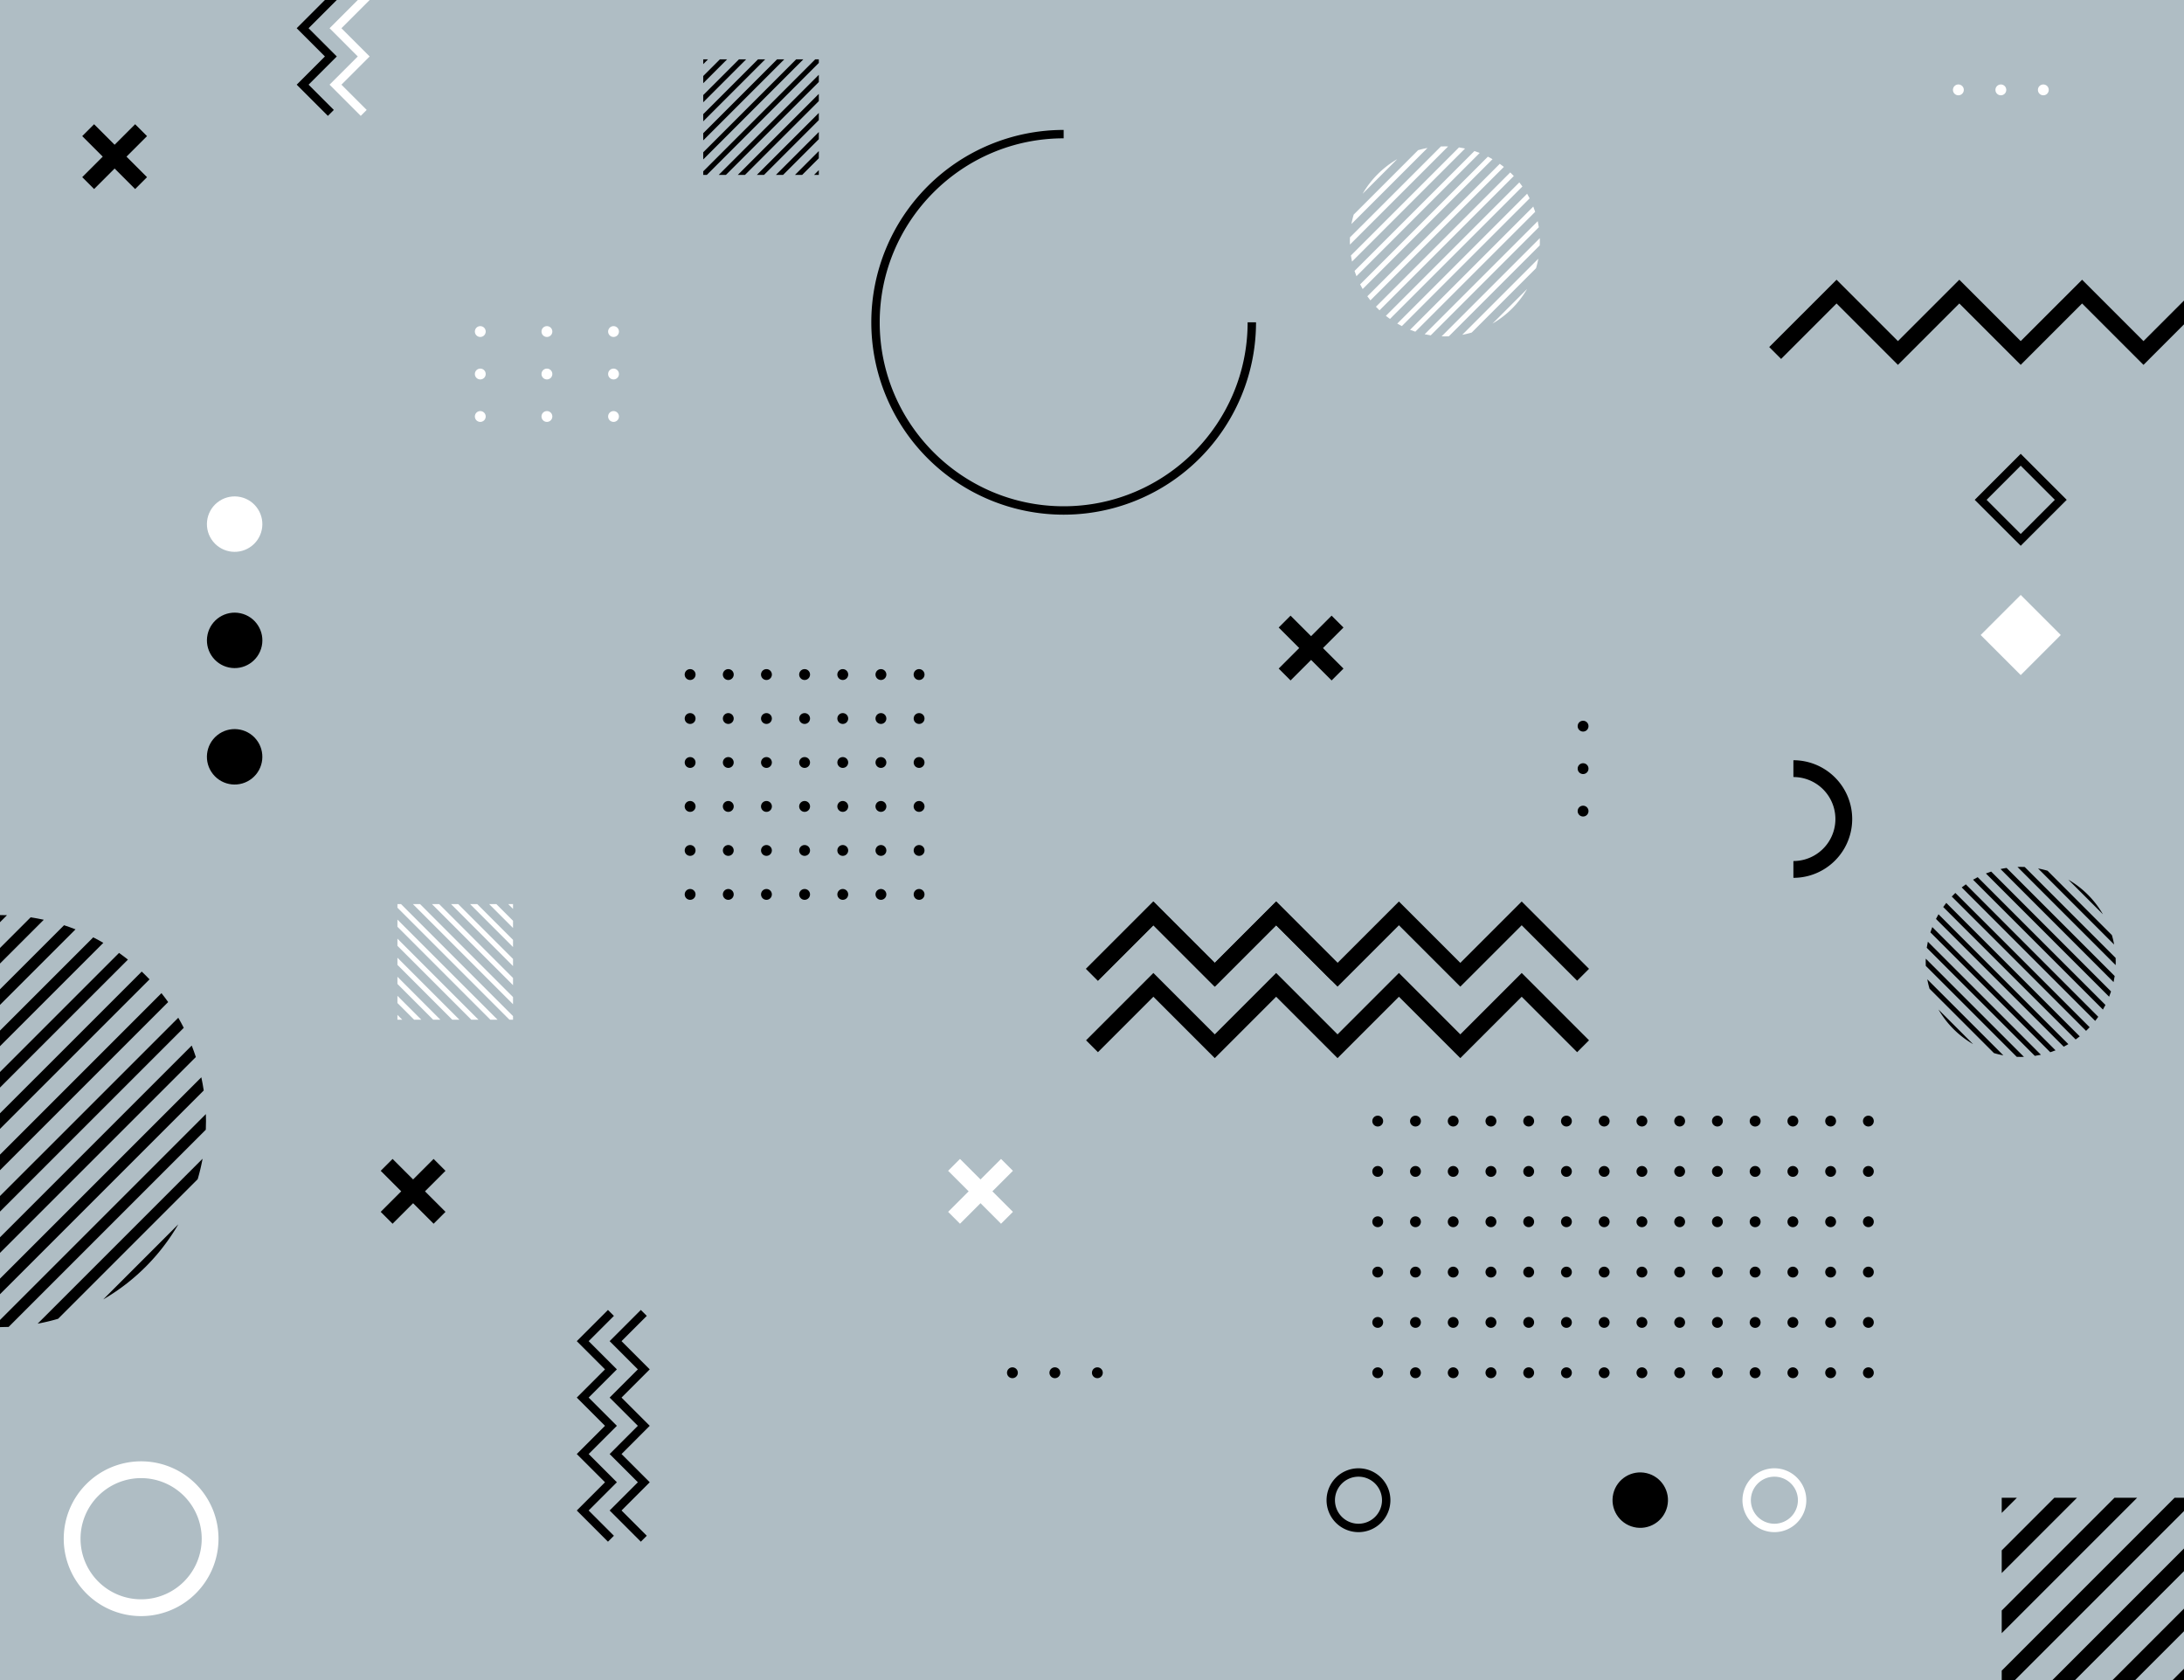 <svg id="Ñëîé_1" data-name="Ñëîé 1" xmlns="http://www.w3.org/2000/svg" viewBox="0 0 2600 2000">
  <defs>
    <style>
      .cls-1 {
        fill: #fff;
      }

      .cls-2 {
        fill: #607d8b;
        opacity: 0.5;
      }
    </style>
  </defs>
  <title>geometric_bg_6</title>
  <rect class="cls-1" width="2600" height="2000"/>
  <rect class="cls-2" x="-54.07" y="-72.92" width="2733.83" height="2145.83"/>
  <path class="cls-1" d="M1668.86,388.21,1821,236.13q-1.44-2.82-3-5.53l-154.6,154.6C1665.14,386.25,1667,387.26,1668.86,388.21Z"/>
  <path class="cls-1" d="M1684.91,394.86,1827.6,252.17q-1-3.18-2.26-6.29L1678.61,392.6Q1681.72,393.83,1684.91,394.86Z"/>
  <path class="cls-1" d="M1654.72,379.66,1812.4,222c-1.18-1.66-2.41-3.29-3.67-4.88L1649.84,376Q1652.23,377.9,1654.72,379.66Z"/>
  <path class="cls-1" d="M1818,344l-41.21,41.21A113.71,113.71,0,0,0,1818,344Z"/>
  <path class="cls-1" d="M1752,395.88l76.64-76.64a113.31,113.31,0,0,0,2.68-11.23l-90.55,90.55Q1746.47,397.5,1752,395.88Z"/>
  <path class="cls-1" d="M1703.26,399.2l128.67-128.67q-.54-3.66-1.32-7.23L1696,397.88C1698.42,398.39,1700.83,398.84,1703.26,399.2Z"/>
  <path class="cls-1" d="M1720.07,400.45c1.59,0,3.17-.05,4.75-.11l108.25-108.26c.07-1.57.11-3.15.11-4.74,0-1.29,0-2.57-.07-3.84L1716.23,400.37C1717.51,400.42,1718.79,400.45,1720.07,400.45Z"/>
  <path class="cls-1" d="M1642.27,369.42l159.89-159.89c-1.39-1.46-2.81-2.89-4.28-4.27L1638,365.15C1639.38,366.61,1640.8,368,1642.27,369.42Z"/>
  <path class="cls-1" d="M1631.42,357.58l158.89-158.89q-2.38-1.91-4.88-3.67L1627.75,352.69C1628.93,354.36,1630.16,356,1631.42,357.58Z"/>
  <path class="cls-1" d="M1607,287.34c0,1.29,0,2.57.07,3.84l116.88-116.87c-1.28,0-2.56-.07-3.85-.07-1.58,0-3.16,0-4.74.1L1607.08,282.6C1607,284.17,1607,285.75,1607,287.34Z"/>
  <path class="cls-1" d="M1622.18,230.66l41.21-41.21A113.63,113.63,0,0,0,1622.18,230.66Z"/>
  <path class="cls-1" d="M1608.86,266.67l90.55-90.54a112.61,112.61,0,0,0-11.23,2.67l-76.64,76.65A109.75,109.75,0,0,0,1608.86,266.67Z"/>
  <path class="cls-1" d="M1609.54,311.38l134.57-134.57q-3.57-.78-7.22-1.33L1608.22,304.15Q1608.76,307.81,1609.54,311.38Z"/>
  <path class="cls-1" d="M1622.22,344.09l154.6-154.6q-2.71-1.59-5.54-3L1619.2,338.55C1620.16,340.43,1621.16,342.27,1622.22,344.09Z"/>
  <path class="cls-1" d="M1614.81,328.8l146.73-146.72q-3.11-1.23-6.3-2.26L1612.55,322.51Q1613.6,325.69,1614.81,328.8Z"/>
  <polygon points="1738.47 1259.63 1665.39 1186.55 1592.31 1259.63 1519.23 1186.55 1446.16 1259.63 1373.08 1186.55 1307.07 1252.56 1292.93 1238.41 1373.08 1158.26 1446.16 1231.34 1519.23 1158.26 1592.31 1231.34 1665.39 1158.26 1738.47 1231.34 1811.55 1158.26 1891.69 1238.41 1877.55 1252.56 1811.55 1186.55 1738.47 1259.63"/>
  <polygon points="1446.16 1174.53 1373.08 1101.45 1307.07 1167.46 1292.93 1153.31 1373.08 1073.17 1446.16 1146.24 1519.23 1073.16 1599.38 1153.31 1585.24 1167.46 1519.23 1101.45 1446.16 1174.53"/>
  <path d="M2405.61,649.72,2350.85,595l54.76-54.76L2460.37,595ZM2365,595l40.62,40.62L2446.23,595l-40.62-40.62Z"/>
  <rect class="cls-1" x="2371.89" y="722.22" width="67.45" height="67.45" transform="translate(170.06 1922.43) rotate(-45)"/>
  <path d="M1617.24,1823.89a38,38,0,1,1,38-38A38,38,0,0,1,1617.24,1823.89Zm0-66a28,28,0,1,0,28,28A28,28,0,0,0,1617.24,1757.89Z"/>
  <circle cx="1952.75" cy="1785.89" r="33" transform="translate(-234.02 3276.09) rotate(-76.72)"/>
  <path class="cls-1" d="M2112.37,1823.89a38,38,0,1,1,38-38A38,38,0,0,1,2112.37,1823.89Zm0-66a28,28,0,1,0,28,28A28,28,0,0,0,2112.37,1757.89Z"/>
  <rect x="91.91" y="176.47" width="89.1" height="20" transform="translate(-91.89 151.1) rotate(-45)"/>
  <rect x="126.45" y="141.92" width="20" height="89.1" transform="translate(-91.89 151.1) rotate(-45)"/>
  <circle class="cls-1" cx="279.36" cy="623.89" r="33" transform="translate(-329.26 312.66) rotate(-38.79)"/>
  <circle cx="279.36" cy="762.38" r="33" transform="translate(-524.69 875.38) rotate(-77.88)"/>
  <circle cx="279.36" cy="900.87" r="33" transform="translate(-502.79 373.76) rotate(-38.79)"/>
  <path d="M1266.27,612.67a229,229,0,1,1,0-458v10c-120.76,0-219,98.24-219,219s98.24,219,219,219,219-98.25,219-219h10a229,229,0,0,1-229,229Z"/>
  <path d="M918.91,803a6.47,6.47,0,1,1-6.47-6.46A6.47,6.47,0,0,1,918.91,803Z"/>
  <path d="M964.33,803a6.46,6.46,0,1,1-6.46-6.46A6.47,6.47,0,0,1,964.33,803Z"/>
  <path d="M1009.76,803a6.46,6.46,0,1,1-6.46-6.46A6.47,6.47,0,0,1,1009.76,803Z"/>
  <path d="M1055.19,803a6.46,6.46,0,1,1-6.46-6.46A6.47,6.47,0,0,1,1055.19,803Z"/>
  <path d="M1100.62,803a6.47,6.47,0,1,1-6.46-6.46A6.47,6.47,0,0,1,1100.62,803Z"/>
  <path d="M873.48,803a6.47,6.47,0,1,1-6.47-6.46A6.47,6.47,0,0,1,873.48,803Z"/>
  <path d="M828.05,803a6.47,6.47,0,1,1-6.47-6.46A6.47,6.47,0,0,1,828.05,803Z"/>
  <circle cx="912.44" cy="855.34" r="6.46"/>
  <circle cx="957.87" cy="855.34" r="6.46"/>
  <circle cx="1003.3" cy="855.34" r="6.46"/>
  <circle cx="1048.73" cy="855.34" r="6.46"/>
  <circle cx="1094.16" cy="855.34" r="6.46"/>
  <circle cx="867.01" cy="855.34" r="6.46"/>
  <circle cx="821.58" cy="855.34" r="6.46"/>
  <circle cx="912.44" cy="907.69" r="6.46"/>
  <circle cx="957.87" cy="907.69" r="6.46"/>
  <circle cx="1003.3" cy="907.69" r="6.46"/>
  <circle cx="1048.73" cy="907.69" r="6.46"/>
  <circle cx="1094.16" cy="907.69" r="6.46"/>
  <circle cx="867.01" cy="907.69" r="6.46"/>
  <circle cx="821.58" cy="907.69" r="6.46"/>
  <path d="M918.91,960a6.47,6.47,0,1,1-6.47-6.47A6.47,6.47,0,0,1,918.91,960Z"/>
  <path d="M964.33,960a6.46,6.46,0,1,1-6.46-6.47A6.46,6.46,0,0,1,964.33,960Z"/>
  <path d="M1009.76,960a6.46,6.46,0,1,1-6.46-6.47A6.46,6.46,0,0,1,1009.76,960Z"/>
  <path d="M1055.19,960a6.46,6.46,0,1,1-6.46-6.47A6.46,6.46,0,0,1,1055.19,960Z"/>
  <path d="M1100.62,960a6.47,6.47,0,1,1-6.46-6.47A6.46,6.46,0,0,1,1100.62,960Z"/>
  <path d="M873.48,960a6.47,6.47,0,1,1-6.47-6.47A6.47,6.47,0,0,1,873.48,960Z"/>
  <path d="M828.05,960a6.47,6.47,0,1,1-6.47-6.47A6.47,6.47,0,0,1,828.05,960Z"/>
  <circle cx="912.44" cy="1012.39" r="6.46"/>
  <circle cx="957.87" cy="1012.39" r="6.46"/>
  <circle cx="1003.3" cy="1012.39" r="6.46"/>
  <circle cx="1048.73" cy="1012.39" r="6.46"/>
  <circle cx="1094.16" cy="1012.39" r="6.46"/>
  <circle cx="867.01" cy="1012.39" r="6.46"/>
  <circle cx="821.58" cy="1012.39" r="6.46"/>
  <circle cx="912.44" cy="1064.73" r="6.46"/>
  <circle cx="957.87" cy="1064.73" r="6.46"/>
  <circle cx="1003.3" cy="1064.73" r="6.46"/>
  <circle cx="1048.73" cy="1064.73" r="6.46"/>
  <circle cx="1094.16" cy="1064.73" r="6.46"/>
  <circle cx="867.01" cy="1064.73" r="6.46"/>
  <circle cx="821.58" cy="1064.73" r="6.46"/>
  <circle cx="1884.62" cy="864.44" r="6.46"/>
  <circle cx="1884.62" cy="915" r="6.46"/>
  <circle cx="1884.62" cy="965.56" r="6.46"/>
  <rect x="1516.26" y="761.46" width="89.1" height="20" transform="translate(-88.35 1329.61) rotate(-45)"/>
  <rect x="1550.81" y="726.91" width="20" height="89.1" transform="translate(-88.35 1329.61) rotate(-45)"/>
  <path d="M2135,1045v-20a50,50,0,0,0,0-100V905a70,70,0,0,1,0,140Z"/>
  <polygon class="cls-1" points="538.38 1213.88 473.14 1148.63 473.14 1140.08 546.93 1213.88 538.38 1213.88"/>
  <polygon class="cls-1" points="561.08 1213.88 473.14 1125.94 473.14 1117.39 569.63 1213.88 561.08 1213.88"/>
  <polygon class="cls-1" points="583.77 1213.88 473.14 1103.25 473.14 1094.7 592.32 1213.88 583.77 1213.88"/>
  <polygon class="cls-1" points="515.69 1213.88 473.14 1171.33 473.14 1162.78 524.24 1213.88 515.69 1213.88"/>
  <polygon class="cls-1" points="493 1213.88 473.14 1194.02 473.14 1185.47 501.55 1213.88 493 1213.88"/>
  <polygon class="cls-1" points="473.14 1213.88 473.14 1208.16 478.86 1213.88 473.14 1213.88"/>
  <polygon class="cls-1" points="610.74 1213.88 606.46 1213.88 473.14 1080.56 473.14 1076.28 477.42 1076.28 610.74 1209.6 610.74 1213.88"/>
  <polygon class="cls-1" points="610.74 1104.69 582.33 1076.28 590.88 1076.28 610.74 1096.14 610.74 1104.69"/>
  <polygon class="cls-1" points="610.74 1195.46 491.56 1076.28 500.11 1076.28 610.74 1186.91 610.74 1195.46"/>
  <polygon class="cls-1" points="610.74 1127.38 559.64 1076.28 568.19 1076.28 610.74 1118.83 610.74 1127.38"/>
  <polygon class="cls-1" points="610.74 1081.99 605.02 1076.28 610.74 1076.28 610.74 1081.99"/>
  <polygon class="cls-1" points="610.74 1172.77 514.25 1076.28 522.8 1076.28 610.74 1164.21 610.74 1172.77"/>
  <polygon class="cls-1" points="610.74 1150.07 536.94 1076.28 545.5 1076.28 610.74 1141.52 610.74 1150.07"/>
  <rect class="cls-1" x="1122.75" y="1408.2" width="89.1" height="20" transform="translate(-660.93 1240.78) rotate(-45)"/>
  <rect class="cls-1" x="1157.29" y="1373.65" width="20" height="89.1" transform="translate(-660.93 1240.78) rotate(-45)"/>
  <circle class="cls-1" cx="571.77" cy="394.68" r="6.46"/>
  <circle class="cls-1" cx="571.77" cy="445.24" r="6.46"/>
  <circle class="cls-1" cx="571.77" cy="495.8" r="6.46"/>
  <polygon points="1592.31 1174.53 1519.23 1101.45 1446.16 1174.53 1373.08 1101.45 1307.07 1167.46 1292.93 1153.31 1373.08 1073.17 1446.16 1146.24 1519.23 1073.16 1592.31 1146.24 1665.39 1073.17 1738.47 1146.24 1811.55 1073.17 1891.69 1153.31 1877.55 1167.46 1811.55 1101.45 1738.47 1174.53 1665.39 1101.45 1592.31 1174.53"/>
  <polygon points="762.9 1835.27 725.76 1798.13 759.36 1764.53 725.76 1730.93 759.36 1697.33 725.76 1663.73 759.36 1630.13 725.76 1596.54 762.9 1559.4 769.97 1566.47 739.91 1596.54 773.5 1630.13 739.91 1663.73 773.5 1697.33 739.91 1730.93 773.5 1764.53 739.91 1798.13 769.97 1828.19 762.9 1835.27"/>
  <polygon points="723.77 1835.27 686.64 1798.13 720.24 1764.53 686.64 1730.93 720.24 1697.33 686.64 1663.73 720.24 1630.13 686.64 1596.54 723.77 1559.4 730.84 1566.47 700.78 1596.54 734.38 1630.13 700.78 1663.73 734.38 1697.33 700.78 1730.93 734.38 1764.53 700.78 1798.13 730.84 1828.19 723.77 1835.27"/>
  <path class="cls-1" d="M168,1923.86a92.13,92.13,0,1,1,92.13-92.13A92.24,92.24,0,0,1,168,1923.86Zm0-164.26a72.13,72.13,0,1,0,72.13,72.13A72.22,72.22,0,0,0,168,1759.6Z"/>
  <circle cx="2044.53" cy="1334.57" r="6.46"/>
  <path d="M2095.93,1334.57a6.47,6.47,0,1,1-6.47-6.46A6.47,6.47,0,0,1,2095.93,1334.57Z"/>
  <circle cx="2134.39" cy="1334.57" r="6.46"/>
  <circle cx="2179.33" cy="1334.57" r="6.46"/>
  <circle cx="2224.26" cy="1334.57" r="6.46"/>
  <circle cx="1999.6" cy="1334.57" r="6.46"/>
  <circle cx="1954.67" cy="1334.57" r="6.46"/>
  <circle cx="1730.01" cy="1334.57" r="6.46"/>
  <path d="M1781.41,1334.57a6.47,6.47,0,1,1-6.47-6.46A6.47,6.47,0,0,1,1781.41,1334.57Z"/>
  <circle cx="1819.87" cy="1334.57" r="6.46"/>
  <circle cx="1864.8" cy="1334.57" r="6.46"/>
  <circle cx="1909.74" cy="1334.57" r="6.46"/>
  <circle cx="1685.08" cy="1334.57" r="6.46"/>
  <circle cx="1640.15" cy="1334.57" r="6.46"/>
  <circle cx="2044.53" cy="1394.49" r="6.46"/>
  <path d="M2095.93,1394.49a6.47,6.47,0,1,1-6.47-6.46A6.47,6.47,0,0,1,2095.93,1394.49Z"/>
  <circle cx="2134.39" cy="1394.49" r="6.46"/>
  <circle cx="2179.33" cy="1394.49" r="6.46"/>
  <circle cx="2224.26" cy="1394.49" r="6.46"/>
  <circle cx="1999.6" cy="1394.49" r="6.46"/>
  <circle cx="1954.67" cy="1394.49" r="6.46"/>
  <circle cx="1730.01" cy="1394.49" r="6.46"/>
  <path d="M1781.41,1394.49a6.47,6.47,0,1,1-6.47-6.46A6.47,6.47,0,0,1,1781.41,1394.49Z"/>
  <circle cx="1819.87" cy="1394.49" r="6.46"/>
  <circle cx="1864.8" cy="1394.49" r="6.46"/>
  <circle cx="1909.74" cy="1394.49" r="6.46"/>
  <circle cx="1685.08" cy="1394.49" r="6.46"/>
  <circle cx="1640.15" cy="1394.49" r="6.46"/>
  <circle cx="2044.53" cy="1454.41" r="6.46"/>
  <path d="M2095.93,1454.41a6.47,6.47,0,1,1-6.47-6.47A6.47,6.47,0,0,1,2095.93,1454.41Z"/>
  <circle cx="2134.39" cy="1454.41" r="6.46"/>
  <circle cx="2179.33" cy="1454.41" r="6.46"/>
  <circle cx="2224.26" cy="1454.41" r="6.46"/>
  <circle cx="1999.6" cy="1454.41" r="6.46"/>
  <circle cx="1954.67" cy="1454.41" r="6.46"/>
  <circle cx="1730.01" cy="1454.41" r="6.46"/>
  <path d="M1781.41,1454.41a6.47,6.47,0,1,1-6.47-6.47A6.47,6.47,0,0,1,1781.41,1454.41Z"/>
  <circle cx="1819.87" cy="1454.41" r="6.46"/>
  <circle cx="1864.8" cy="1454.41" r="6.46"/>
  <circle cx="1909.74" cy="1454.41" r="6.46"/>
  <circle cx="1685.08" cy="1454.41" r="6.46"/>
  <circle cx="1640.15" cy="1454.41" r="6.46"/>
  <circle cx="2044.53" cy="1514.33" r="6.46"/>
  <path d="M2095.93,1514.33a6.47,6.47,0,1,1-6.47-6.47A6.47,6.47,0,0,1,2095.93,1514.33Z"/>
  <circle cx="2134.39" cy="1514.33" r="6.46"/>
  <circle cx="2179.33" cy="1514.33" r="6.46"/>
  <circle cx="2224.26" cy="1514.33" r="6.46"/>
  <circle cx="1999.6" cy="1514.33" r="6.46"/>
  <circle cx="1954.67" cy="1514.33" r="6.46"/>
  <circle cx="1730.01" cy="1514.33" r="6.46"/>
  <path d="M1781.41,1514.33a6.47,6.47,0,1,1-6.47-6.47A6.47,6.47,0,0,1,1781.41,1514.33Z"/>
  <circle cx="1819.87" cy="1514.33" r="6.46"/>
  <circle cx="1864.8" cy="1514.33" r="6.46"/>
  <circle cx="1909.74" cy="1514.33" r="6.46"/>
  <circle cx="1685.08" cy="1514.33" r="6.46"/>
  <circle cx="1640.15" cy="1514.33" r="6.46"/>
  <circle cx="2044.53" cy="1574.24" r="6.46"/>
  <path d="M2095.93,1574.24a6.47,6.47,0,1,1-6.47-6.46A6.47,6.47,0,0,1,2095.93,1574.24Z"/>
  <circle cx="2134.39" cy="1574.24" r="6.46"/>
  <circle cx="2179.33" cy="1574.24" r="6.46"/>
  <circle cx="2224.26" cy="1574.24" r="6.46"/>
  <circle cx="1999.6" cy="1574.24" r="6.46"/>
  <circle cx="1954.67" cy="1574.24" r="6.46"/>
  <circle cx="1730.01" cy="1574.24" r="6.46"/>
  <path d="M1781.41,1574.24a6.47,6.47,0,1,1-6.47-6.46A6.47,6.47,0,0,1,1781.41,1574.24Z"/>
  <circle cx="1819.87" cy="1574.24" r="6.46"/>
  <circle cx="1864.8" cy="1574.24" r="6.46"/>
  <circle cx="1909.74" cy="1574.24" r="6.46"/>
  <circle cx="1685.08" cy="1574.24" r="6.46"/>
  <circle cx="1640.15" cy="1574.24" r="6.46"/>
  <circle cx="2044.53" cy="1634.16" r="6.46"/>
  <path d="M2095.93,1634.16a6.47,6.47,0,1,1-6.47-6.46A6.47,6.47,0,0,1,2095.93,1634.16Z"/>
  <circle cx="2134.39" cy="1634.16" r="6.46"/>
  <circle cx="2179.33" cy="1634.16" r="6.46"/>
  <circle cx="2224.26" cy="1634.16" r="6.46"/>
  <circle cx="1999.6" cy="1634.16" r="6.46"/>
  <circle cx="1954.67" cy="1634.16" r="6.46"/>
  <circle cx="1730.01" cy="1634.16" r="6.46"/>
  <path d="M1781.41,1634.16a6.47,6.47,0,1,1-6.47-6.46A6.47,6.47,0,0,1,1781.41,1634.16Z"/>
  <circle cx="1819.87" cy="1634.16" r="6.46"/>
  <circle cx="1864.8" cy="1634.16" r="6.46"/>
  <circle cx="1909.74" cy="1634.16" r="6.46"/>
  <circle cx="1685.08" cy="1634.16" r="6.46"/>
  <circle cx="1640.15" cy="1634.16" r="6.46"/>
  <polygon points="2551.77 434.35 2478.69 361.27 2405.61 434.35 2332.53 361.27 2259.45 434.35 2186.38 361.27 2120.37 427.28 2106.23 413.13 2186.38 332.99 2259.45 406.06 2332.53 332.99 2405.61 406.06 2478.69 332.99 2551.77 406.06 2624.84 332.99 2704.99 413.13 2690.85 427.28 2624.84 361.27 2551.77 434.35"/>
  <path d="M-111,1553.3l329.76-329.77q-3.1-6.1-6.53-12L-123,1546.76Q-117.14,1550.2-111,1553.3Z"/>
  <path d="M-76.26,1567.72l309.41-309.4c-1.51-4.61-3.13-9.17-4.9-13.65L-89.9,1562.82C-85.42,1564.59-80.86,1566.21-76.26,1567.72Z"/>
  <path d="M-141.71,1534.76l341.9-341.9q-3.84-5.4-8-10.58L-152.3,1526.81Q-147.11,1530.92-141.71,1534.76Z"/>
  <path d="M212.27,1457.48l-89.36,89.36A246.43,246.43,0,0,0,212.27,1457.48Z"/>
  <path d="M69.16,1569.92l166.19-166.19a242.23,242.23,0,0,0,5.8-24.34L44.81,1575.73A243.11,243.11,0,0,0,69.16,1569.92Z"/>
  <path d="M-36.46,1577.12l279-279q-1.19-7.92-2.87-15.67L-52.13,1574.26C-47,1575.37-41.74,1576.34-36.46,1577.12Z"/>
  <path d="M0,1579.83c3.45,0,6.87-.09,10.28-.23L245,1344.85c.14-3.41.23-6.83.23-10.28,0-2.79-.06-5.56-.15-8.33L-8.33,1579.67C-5.57,1579.76-2.79,1579.83,0,1579.83Z"/>
  <path d="M-168.72,1512.56,178,1165.86q-4.52-4.77-9.27-9.27L-178,1503.29Q-173.47,1508-168.72,1512.56Z"/>
  <path d="M-192.23,1486.87,152.3,1142.34q-5.19-4.11-10.59-7.95l-341.9,341.89Q-196.35,1481.7-192.23,1486.87Z"/>
  <path d="M-245.25,1334.57c0,2.79.06,5.57.15,8.34L8.33,1089.48c-2.76-.09-5.54-.16-8.33-.16-3.45,0-6.87.09-10.28.23L-245,1324.29C-245.16,1327.7-245.25,1331.13-245.25,1334.57Z"/>
  <path d="M-239.68,1386.7,52.13,1094.89q-7.76-1.68-15.67-2.87l-279,279Q-241.36,1378.95-239.68,1386.7Z"/>
  <path d="M-212.19,1457.62,123,1122.39q-5.9-3.44-12-6.54l-329.76,329.77C-216.66,1449.68-214.47,1453.68-212.19,1457.62Z"/>
  <path d="M-228.25,1424.47,89.9,1106.32c-4.48-1.76-9-3.39-13.64-4.89l-309.41,309.4C-231.64,1415.44-230,1420-228.25,1424.47Z"/>
  <polygon points="2611.22 2217 2817 2011.22 2817 1984.24 2584.24 2217 2611.22 2217"/>
  <polygon points="2539.64 2217 2817 1939.64 2817 1912.67 2512.67 2217 2539.64 2217"/>
  <polygon points="2468.06 2217 2817 1868.06 2817 1841.09 2441.09 2217 2468.06 2217"/>
  <polygon points="2383 2217 2396.49 2217 2817 1796.49 2817 1783 2803.51 1783 2383 2203.51 2383 2217"/>
  <polygon points="2383 1872.6 2472.6 1783 2445.63 1783 2383 1845.63 2383 1872.6"/>
  <polygon points="2383 2158.91 2758.91 1783 2731.94 1783 2383 2131.94 2383 2158.91"/>
  <polygon points="2383 1944.18 2544.18 1783 2517.21 1783 2383 1917.21 2383 1944.18"/>
  <polygon points="2383 1801.03 2401.03 1783 2383 1783 2383 1801.03"/>
  <polygon points="2383 2087.33 2687.33 1783 2660.36 1783 2383 2060.36 2383 2087.33"/>
  <polygon points="2383 2015.76 2615.76 1783 2588.78 1783 2383 1988.79 2383 2015.76"/>
  <path class="cls-1" d="M2331.41,100.54a6.46,6.46,0,1,1-6.47,6.46A6.46,6.46,0,0,1,2331.41,100.54Z"/>
  <circle class="cls-1" cx="2381.97" cy="107" r="6.46"/>
  <circle class="cls-1" cx="2432.54" cy="107" r="6.46"/>
  <circle cx="1205.26" cy="1634.16" r="6.46"/>
  <path d="M1255.82,1627.7a6.46,6.46,0,1,1-6.46,6.46A6.47,6.47,0,0,1,1255.82,1627.7Z"/>
  <circle cx="1306.39" cy="1634.16" r="6.46"/>
  <polygon class="cls-1" points="429.46 137.93 392.33 100.8 425.93 67.2 392.33 33.6 425.93 0 392.33 -33.6 425.93 -67.2 392.33 -100.8 429.46 -137.93 436.54 -130.86 406.47 -100.8 440.07 -67.2 406.47 -33.6 440.07 0 406.47 33.6 440.07 67.2 406.47 100.8 436.54 130.86 429.46 137.93"/>
  <polygon points="390.34 137.93 353.2 100.8 386.8 67.2 353.2 33.6 386.8 0 353.2 -33.6 386.8 -67.2 353.2 -100.8 390.34 -137.93 397.41 -130.86 367.35 -100.8 400.94 -67.2 367.35 -33.6 400.94 0 367.35 33.6 400.94 67.2 367.35 100.8 397.41 130.86 390.34 137.93"/>
  <rect x="447.23" y="1408.2" width="89.1" height="20" transform="translate(-858.78 763.12) rotate(-45)"/>
  <rect x="481.78" y="1373.65" width="20" height="89.1" transform="translate(-858.78 763.12) rotate(-45)"/>
  <path d="M2456.82,1246l-152.08-152.08c1-1.88,2-3.72,3-5.54l154.6,154.6C2460.54,1244,2458.7,1245,2456.82,1246Z"/>
  <path d="M2440.78,1252.6l-142.69-142.69q1-3.2,2.26-6.29l146.72,146.72C2445,1251.16,2442.9,1251.9,2440.78,1252.6Z"/>
  <path d="M2471,1237.4l-157.67-157.68c1.18-1.66,2.4-3.28,3.67-4.88l158.89,158.89C2474.25,1235,2472.63,1236.22,2471,1237.4Z"/>
  <path d="M2307.72,1201.76l41.21,41.21A113.56,113.56,0,0,1,2307.72,1201.76Z"/>
  <path d="M2373.71,1253.61,2297.07,1177a113.08,113.08,0,0,1-2.67-11.22l90.54,90.54A110.57,110.57,0,0,1,2373.71,1253.61Z"/>
  <path d="M2422.42,1256.94l-128.67-128.68c.36-2.43.81-4.84,1.32-7.22l134.58,134.57Q2426.08,1256.39,2422.42,1256.94Z"/>
  <path d="M2405.61,1258.18c-1.59,0-3.17,0-4.74-.1l-108.26-108.26c-.06-1.57-.1-3.15-.1-4.74,0-1.29,0-2.57.07-3.85l116.87,116.88C2408.18,1258.15,2406.9,1258.18,2405.61,1258.18Z"/>
  <path d="M2483.42,1227.16l-159.89-159.89c1.38-1.46,2.81-2.89,4.27-4.28l159.89,159.9C2486.31,1224.35,2484.88,1225.77,2483.42,1227.16Z"/>
  <path d="M2494.26,1215.31l-158.89-158.89c1.6-1.26,3.22-2.49,4.89-3.66l157.67,157.67Q2496.16,1212.92,2494.26,1215.31Z"/>
  <path d="M2518.71,1145.08c0,1.28,0,2.56-.07,3.84l-116.87-116.87c1.27,0,2.55-.08,3.84-.08,1.59,0,3.17,0,4.74.11l108.26,108.26C2518.67,1141.91,2518.71,1143.49,2518.71,1145.08Z"/>
  <path d="M2503.5,1088.4l-41.21-41.22A113.66,113.66,0,0,1,2503.5,1088.4Z"/>
  <path d="M2516.82,1124.41l-90.54-90.55a112.45,112.45,0,0,1,11.22,2.68l76.65,76.64A113.27,113.27,0,0,1,2516.82,1124.41Z"/>
  <path d="M2516.15,1169.12l-134.58-134.58c2.38-.51,4.79-1,7.23-1.32l128.67,128.67C2517.11,1164.33,2516.66,1166.73,2516.15,1169.12Z"/>
  <path d="M2503.47,1201.82l-154.61-154.6c1.82-1,3.66-2.06,5.54-3l152.08,152.08C2505.53,1198.16,2504.52,1200,2503.47,1201.82Z"/>
  <path d="M2510.87,1186.54l-146.72-146.73q3.1-1.21,6.29-2.25l142.69,142.69Q2512.1,1183.43,2510.87,1186.54Z"/>
  <polygon points="909.53 208.23 974.78 142.99 974.78 134.43 900.98 208.23 909.53 208.23"/>
  <polygon points="886.84 208.23 974.78 120.29 974.78 111.74 878.29 208.23 886.84 208.23"/>
  <polygon points="864.15 208.23 974.78 97.6 974.78 89.05 855.6 208.23 864.15 208.23"/>
  <polygon points="932.23 208.23 974.78 165.68 974.78 157.13 923.68 208.23 932.23 208.23"/>
  <polygon points="954.92 208.23 974.78 188.37 974.78 179.82 946.37 208.23 954.92 208.23"/>
  <polygon points="974.78 208.23 974.78 202.51 969.06 208.23 974.78 208.23"/>
  <polygon points="837.18 208.23 841.46 208.23 974.78 74.91 974.78 70.63 970.5 70.63 837.18 203.95 837.18 208.23"/>
  <polygon points="837.18 99.04 865.59 70.63 857.04 70.63 837.18 90.49 837.18 99.04"/>
  <polygon points="837.18 189.81 956.36 70.63 947.81 70.63 837.18 181.26 837.18 189.81"/>
  <polygon points="837.18 121.73 888.28 70.63 879.73 70.63 837.18 113.18 837.18 121.73"/>
  <polygon points="837.18 76.35 842.9 70.63 837.18 70.63 837.18 76.35"/>
  <polygon points="837.18 167.12 933.67 70.63 925.12 70.63 837.18 158.57 837.18 167.12"/>
  <polygon points="837.18 144.43 910.97 70.63 902.42 70.63 837.18 135.87 837.18 144.43"/>
  <circle class="cls-1" cx="651.09" cy="394.68" r="6.46"/>
  <circle class="cls-1" cx="651.09" cy="445.24" r="6.46"/>
  <circle class="cls-1" cx="651.09" cy="495.8" r="6.46"/>
  <circle class="cls-1" cx="730.4" cy="394.68" r="6.46"/>
  <circle class="cls-1" cx="730.4" cy="445.24" r="6.46"/>
  <circle class="cls-1" cx="730.4" cy="495.8" r="6.46"/>
</svg>
